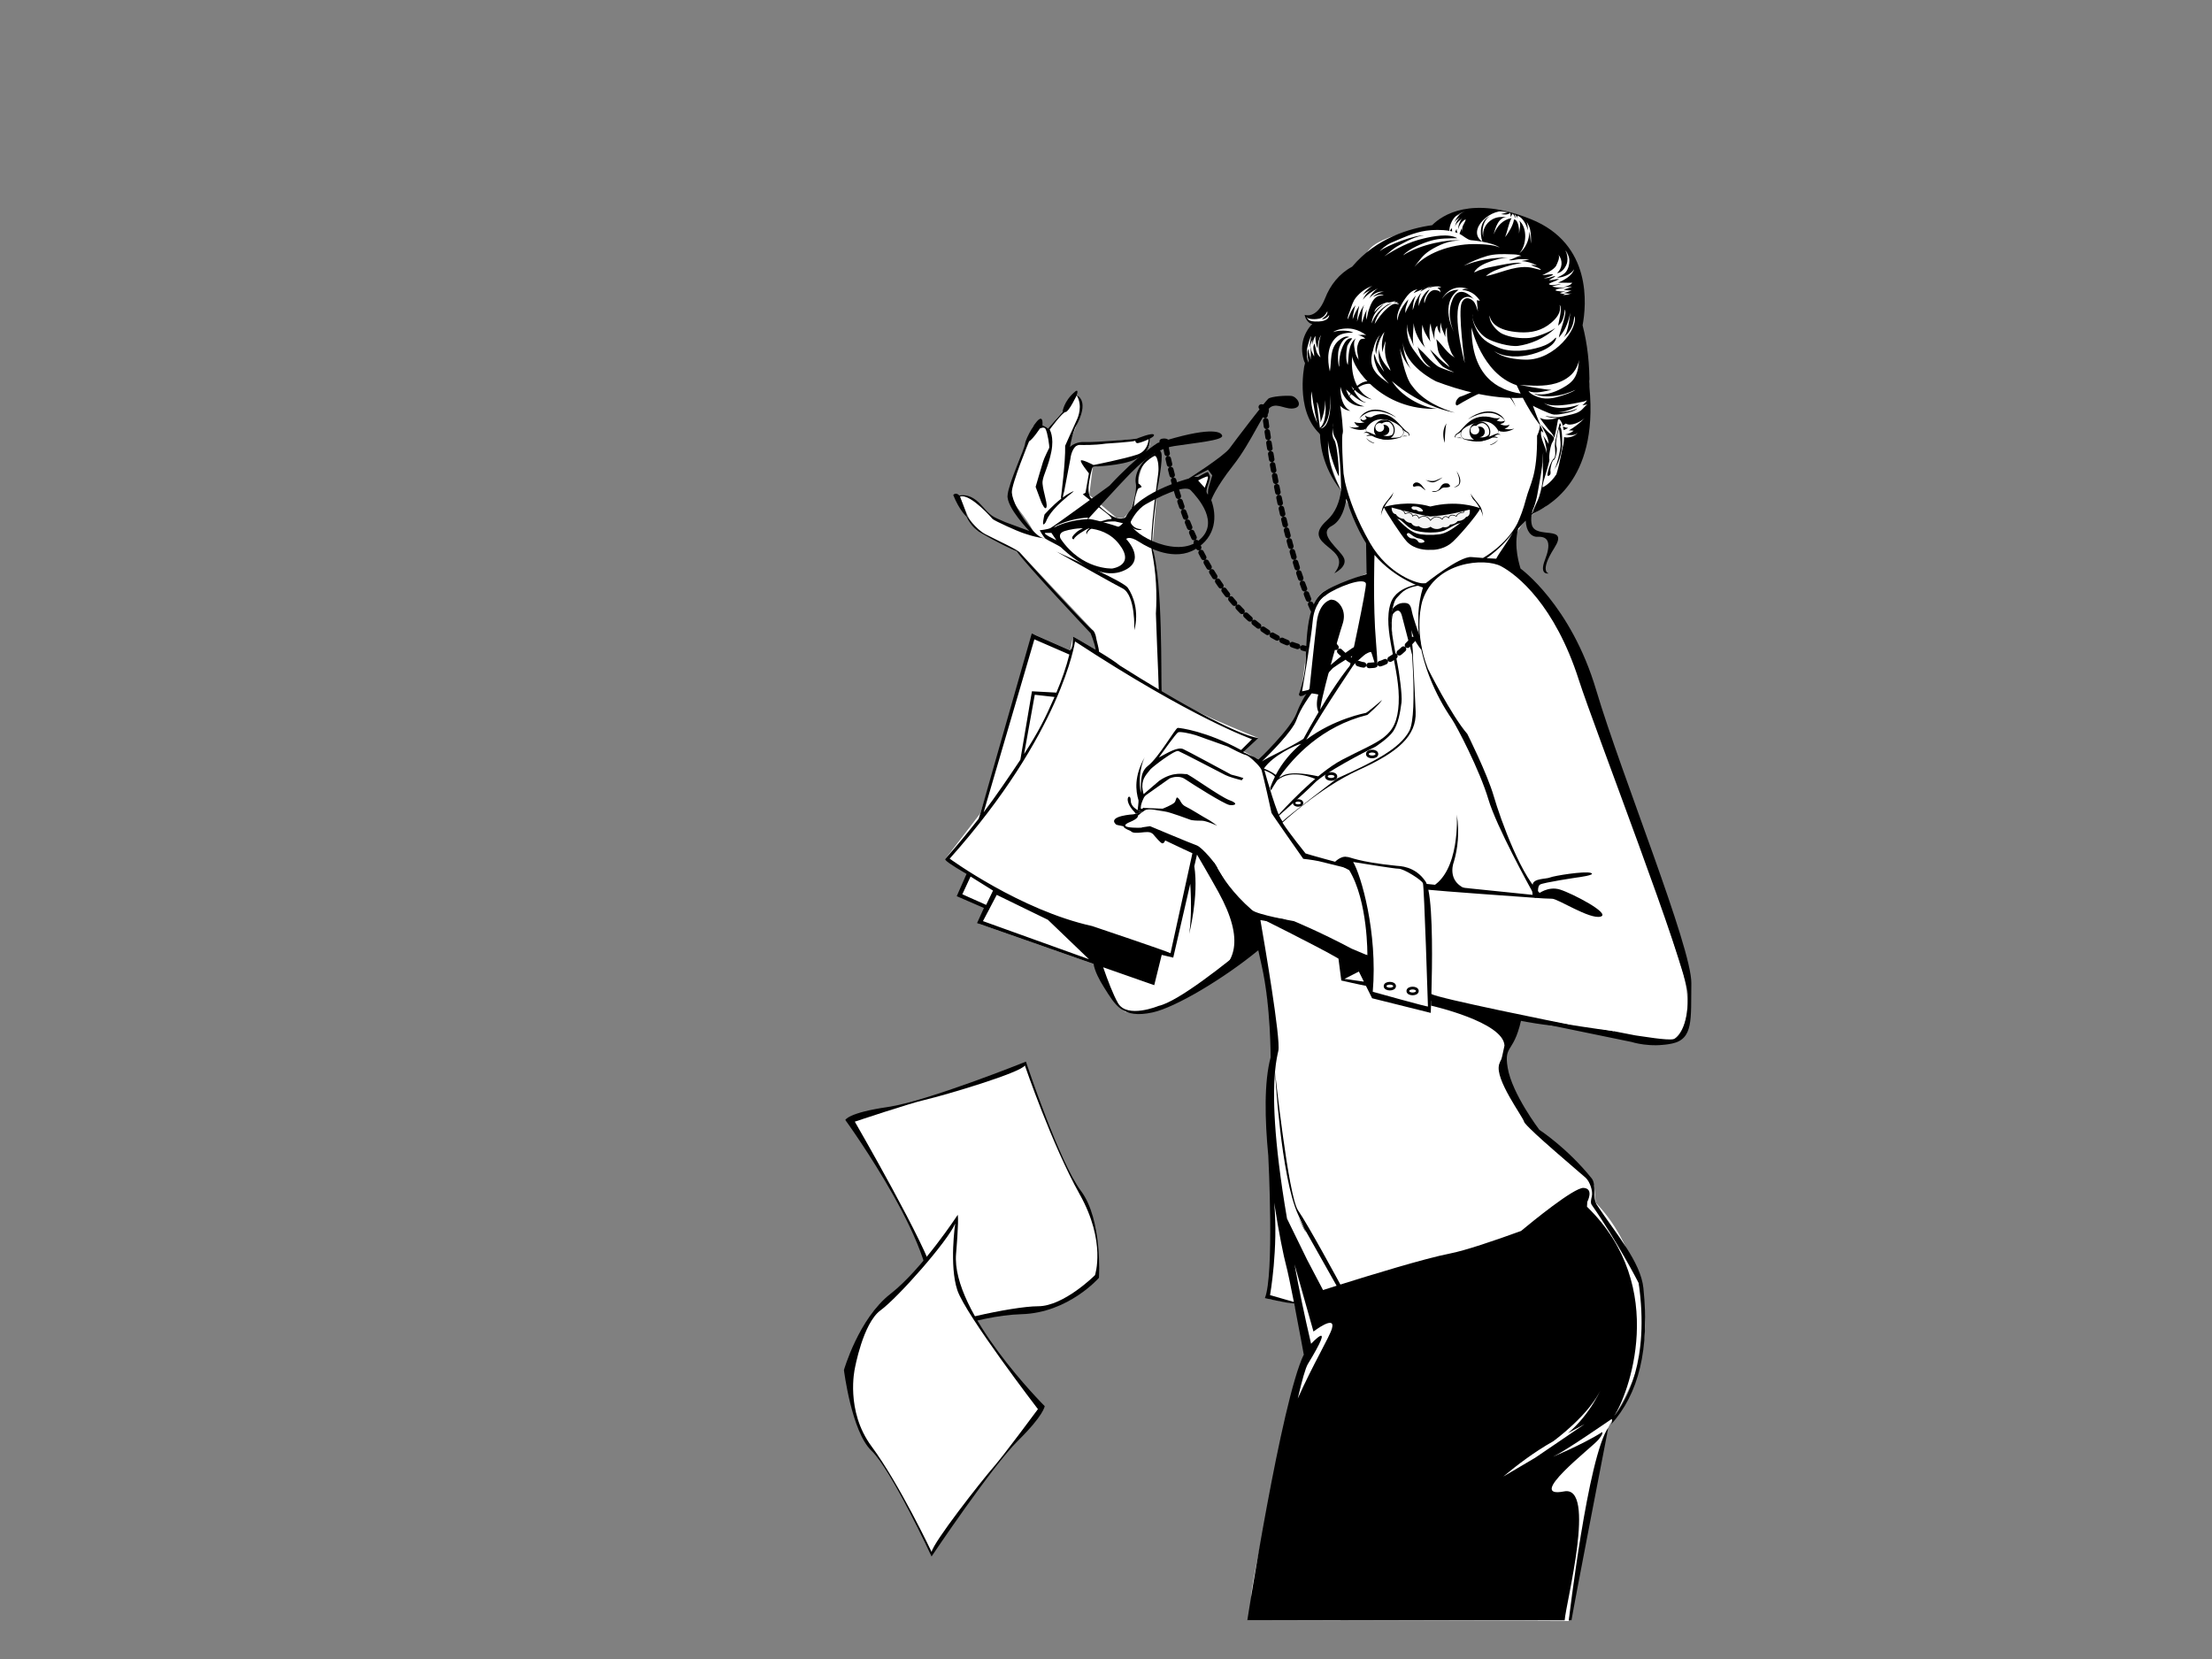 <?xml version="1.0" encoding="utf-8"?>
<!-- Generator: Adobe Illustrator 17.0.0, SVG Export Plug-In . SVG Version: 6.00 Build 0)  -->
<!DOCTYPE svg PUBLIC "-//W3C//DTD SVG 1.1//EN" "http://www.w3.org/Graphics/SVG/1.1/DTD/svg11.dtd">
<svg version="1.1" id="Layer_1" xmlns="http://www.w3.org/2000/svg" xmlns:xlink="http://www.w3.org/1999/xlink" x="0px" y="0px"
	 width="800px" height="600px" viewBox="0 0 800 600" enable-background="new 0 0 800 600" xml:space="preserve">
<rect x="0" y="0" width="800" height="600" fill="#808080" stroke="none"/>
<g>
	<path display="none" fill="#FFFFFF" d="M262.981,33.212l6.188-5.304c0,0,1.004-4.338,6.346-7.674c0,0,1.81-1.249,0.427,1.636
		c0,0,5.588,2.813-2.552,13.286c-5.351,8.716-5.594,19.028-5.451,19.573c0.142,0.545,16.898,21.319,16.898,21.319
		c-0.485-0.601,2.58,0.068,4.559-1.019c0.918-0.504,1.752-2.632,2.056-2.649c0.956-0.055,3.975-7.832,3.761-10.883
		c-0.214-3.051,2.505-9.002,9.634-11.445c0,0,2.118-2.3,2.6,0.292c0.483,2.593-3.5,14.116-3.5,14.116s-5.524,21.244-5.484,25.117
		c0.04,3.873,1.021,13.135-4.543,27.979c-3.639,9.709-6.734,17.994-6.734,17.994s-9.104,63.029-8.165,81.815l8.971,3.126
		c0,0,20.352-12.499,21.096-14.359c0.744-1.861,19.351-25.305,34.98-30.887c0,0-1.925-35.477-2.262-40.45
		c0,0-15.521-21.718-12.544-47.022c0,0-7.385-24.236,1.409-37.563c0,0,45.028-42.795,71.077-32.747s17.118,61.029,17.118,61.029
		s7.506-0.206,2.977,19.723c-3.721,16.374-8.559,11.908-8.559,11.908s-12.652,23.816-11.164,29.398c0,0,25.677,17.49,37.585,52.47
		c11.908,34.98,43.911,105.313,44.283,120.198s1.861,23.072-7.07,25.305c-8.931,2.233-16.746,0-16.746,0l-42.795-7.07
		c0,0-16.374,29.026-14.141,39.818c2.233,10.792,9.675,22.7,9.675,22.7s50.237,34.608,53.959,60.657
		c3.721,26.049-0.372,45.028-12.28,58.424c0,0-18.979,64.75-19.723,71.077v2.895H309.833c0,0,10.792-93.694,19.351-113.417
		c0,0-6.698-30.142-8.931-37.213c-2.233-7.07-15.257-61.029-9.675-85.59c0,0-0.744-21.211-5.21-37.957
		c-4.466-16.746-4.838-19.723-4.838-19.723s-17.49-12.362-18.606-19.392c0,0-24.188,7.856-28.654,9.344
		c-4.466,1.488-11.908,4.093-14.513-7.07c-1.5-6.431-6.311-22.278-0.909-53.959c3.976-23.318,15.605-57.971,27.33-89.683
		c0,0,0.778-2.703,1.443-4.728c0.697-2.121,1.401-6.094,1.401-6.094s-23.078-32.437-25.662-37.916
		c-5.639-3.25-14.663-10.336-14.663-10.336s-2.728-2.498-4.036-6.783c0,0-2.578-3.009-4.22-9.66c0,0,1.183-1.253,2.51,0.572
		c0,0,4.423-0.776,8.27,4.922c3.847,5.699,4.504,7.132,9.9,10.444c0,0,7.605,2.736,8.585,3.235c0,0-8.155-10.994-6.922-16.035
		c1.233-5.042,9.652-18.001,10.141-20.111c0.488-2.11,6.443-10.196,8.034-9.365c0.767,0.4,0.161,2.79,0.161,2.79
		s1.672,0.98,2.122,1.618L262.981,33.212z"/>
	<path fill="#FFFFFF" d="M567.347,586.266c0,0,13.136-66.898,14.333-69.988c1.196-3.09,13.558-19.775,13.308-38.446
		c0,0-1.072-25.461-17.86-42.865l-0.604-6.254l-21.182-18.654l-13.15-25.055l8.484-18.683l49.955,11.639
		c0,0,7.222-0.579,9.129-9.821c1.906-9.241-2.112-19.609-2.112-19.609l-20.377-64.293c0,0-23.839-63.533-30.132-68.481
		c-6.294-4.948-10.013-13.115-10.013-13.115s-2.83-12.389,11.694-19.322c0,0,12.985-12.739,13.518-20.707
		c0.534-7.969,2.503-24.757,2.503-24.757l-3.836-19.477c0,0,4.282-23.434-11.325-34.116c0,0-16.626-15.482-38.515-3.749
		l-2.811,2.266c0,0-19.226,1.253-23.819,8.293c-4.593,7.04-4.593,7.04-4.593,7.04s-7.19,6.898-8.526,10.666
		c-1.336,3.768-7.049,7.974-8.861,5.72l2.188,3.346c0,0-3.817,6.468-2.842,13.5c0,0-2.658,17.873,4.264,22.629
		c3.213,4.198,4.232,16.167,11.806,29.217c5.461,9.409,7.549,15.682,7.549,15.682v8.456l-16.369,6.396c0,0-3.455,6.251-5.254,17.763
		c-1.8,11.511-3.612,20.284-3.612,20.284l2.036-0.706l-4.271,10.992l-12.934,12.607l-6.254-3.399l6.248-4.351
		c0,0-31.334-12.401-35.982-17.539l-0.838-44.117l-1.493-7.575l1.647-19.681c0,0,1.691-12.371-0.728-14.199
		c-2.419-1.829-6.797,8.415-6.069,12.89l-2.8,7.974l-2.486,2.755l-2.542-0.093l-9.858-8.328l1.25-10.049l15.871-3.005
		c0,0,5.911-3.359,4.788-7.331l-8.539,0.394l-16.728,1.883c0,0-5.23,0.643-5.43,3.847l4.053-10.765c0,0,3.639-8.541,0.181-11.003
		l-10.372,12.008c0,0-4.322-2.637-5.59-0.397c-1.269,2.24-9.041,24.472-9.041,24.472s8.144,10.147,8.954,12.562
		c0.81,2.414,2.513,2.322,2.513,2.322l-16.853-6.251c0,0-7.116-9.505-11.825-8.076c0,0,4.114,11.618,6.661,12.608l14.924,7.575
		l26.718,28.396l1.994,7.5l-9.454-5.524l-0.935,5.093l-12.911-5.697l-19.585,64.531l-12.72,16.541l9.113,6.365l-2.987,6.424
		l9.864,5.192l-3.599,5.543l41.21,14.445c0,0,8.96,18.056,12.363,17.529c3.403-0.528,9.61,1.498,25.061-8.78
		c15.451-10.278,23.253-15.264,23.253-15.264l4.45,37.344c0,0-0.092,39.865,0.213,55.525l-2.064,34.801l9.297,1.67l4.208,15.732
		c0,0-19.517,81.144-19.718,89.988c-0.201,8.845-1.432,8.845-1.432,8.845L567.347,586.266z"/>
	<path d="M471.808,444.425l-2.325-4.125C469.483,440.299,473.615,448.589,471.808,444.425z"/>
	<path d="M567.375,586.025c0.581-0.14,0.977-0.031,0.977-0.031c0.864-5.478,13.328-69.717,13.328-69.717
		C574.315,526.63,567.375,586.025,567.375,586.025z"/>
	<path d="M555.342,324.577c0,0-0.108-0.193-0.293-0.528c-2.422-0.091-5.123-0.202-7.923-0.323
		C551.307,324.116,554.549,324.435,555.342,324.577z"/>
	
		<path fill="none" stroke="#000000" stroke-width="2" stroke-linecap="round" stroke-linejoin="round" stroke-miterlimit="10" stroke-dasharray="2" d="
		M420.317,159.684c0,0,3-0.826,1.416,2.369c0,0,14.27,85.691,72.77,72.306"/>
	<path d="M502.597,184.769c0-0.001,2.189,2.961,3.157,2.992c0.968,0.031,3.339,2.886,4.228,3.198
		c1.559,1.587,8.875,2.267,12.36,0.926c1.31-0.503,3.729-2.204,5.197-2.552c2.071-0.491,3.203-1.732,4.66-3.163
		c0.509-0.501,1.926-1.721,1.371-2.156c-0.555-0.435-2.271,0.023-2.271,0.023s-0.379,1.898-1.111,2.319
		c-0.732,0.422-7.987,3.045-7.987,3.045s-7.402,0.282-8.755-0.439c-1.356-0.721-8.712-3.967-8.712-3.967l-1.026-1.804l-1.441,0.229
		L502.597,184.769z"/>
	<g>
		<path fill="#F5F5F5" d="M517.578,185.384l13.955-1.338c0,0,0.509,2.794-1.302,2.903c0,0-0.861,1.461-3.071,1.497
			c0,0-0.716,1.226-2.725,1.269c0,0-0.605,1.352-2.623,0.899c0,0-2.081,1.695-4.432-0.106c-2.455,1.449-4.258-0.23-4.258-0.23
			c-1.89,0.478-2.714-1.102-2.714-1.102c-2.003-0.197-2.623-1.477-2.623-1.477c-2.2-0.204-2.944-1.727-2.944-1.727
			c-1.797-0.249-1.52-2.654-1.52-2.654L517.578,185.384z"/>
		<path fill="none" stroke="#000000" stroke-width="0.225" stroke-miterlimit="10" d="M520.248,185.767l-13.582-1.554
			c0,0,1.39,0.713,1.511,1.588c0,0,2.293-1.094,2.732,0.874c0,0,1.396-1.298,2.265,0.705c0,0,2.285-1.984,4.172,0.835h0.004
			c2.148-2.616,4.233-0.411,4.233-0.411c1.056-1.907,2.319-0.476,2.319-0.476c0.627-1.913,2.805-0.594,2.805-0.594
			c0.203-0.859,1.645-1.305,1.645-1.305s0.685-0.146,0.971-0.136c0,0,0.222-0.802,0.718-1.307L520.248,185.767z"/>
	</g>
	<path d="M527.127,146.578c1.687-1.049,7.512-4.544,12.2-5.871c2.21-0.624,6.211,0.833,8.88,6.496c0,0-2.545-7.554-7.659-7.556
		c-5.115,0-8.949,2.751-12.697,3.92c0,0-1.516,1.045-1.374,2.608C526.497,146.399,526.819,146.768,527.127,146.578z"/>
	<path d="M508.185,145.833c-1.599-1.178-7.13-5.12-11.7-6.81c-2.154-0.796-6.258,0.342-9.363,5.779c0,0,3.13-7.332,8.229-6.931
		c5.097,0.4,8.705,3.444,12.349,4.904c0,0,1.43,1.16,1.166,2.708C508.829,145.705,508.478,146.048,508.185,145.833z"/>
	<path d="M533.117,153.396c0.571-0.426,2.453-1.171,3.667-0.421c-3.096-0.005-3.444,1.88-3.737,3.226
		c-0.049,0.225,0.162,0.424,0.276,0.615c-0.067-0.191-0.112-0.391-0.116-0.605c-0.015-1.048,0.824-1.909,1.872-1.923
		c1.047-0.015,1.91,0.823,1.925,1.872c0.015,1.049-0.826,1.911-1.874,1.926c-0.024,0-0.047-0.007-0.072-0.007
		c0.59,0.158,1.246,0.162,1.904-0.021c0.613-0.174,1.139-0.491,1.547-0.892c-0.205,0.696-0.523,1.517-1.251,1.801
		c-1.719,0.67-3.713,0.826-4.856-0.712C531.258,156.716,531.577,154.541,533.117,153.396z"/>
	<path fill="none" stroke="#000000" stroke-width="0.393" stroke-miterlimit="10" d="M531.654,156.232
		c0.028,1.971,1.725,3.132,3.696,3.105c1.972-0.026,3.469-1.231,3.441-3.202c-0.026-1.97-1.645-3.547-3.615-3.52
		C533.204,152.641,531.628,154.26,531.654,156.232z"/>
	<circle fill="#FFFFFF" cx="533.404" cy="155.553" r="1.579"/>
	<g>
		<path d="M530.898,151.663c0,0,6.15-3.95,10.743-1.605c3.007,1.537,2.808,2.719,2.808,2.719s-0.156-1.725-2.374-3.016
			C537.607,147.158,532.26,150.487,530.898,151.663z"/>
		<path d="M541.905,159.01c0,0-1.342,1.298-2.679,1.721C537.89,161.154,540.308,161.167,541.905,159.01z"/>
		<g>
			<path d="M544.16,154.898c1.105,0.08,1.803-1.257,1.803-1.257c-2.194,0.69-3.378-0.318-3.378-0.318
				c1.76-0.245,1.633-1.257,1.633-1.257c-0.154,0.129-0.766,0.542-1.953,0.321c-0.478-0.089-0.599-0.137-0.96-0.319
				c0.568-0.265,1.278-1.005,1.278-1.005c-0.889,0.38-1.462,0.178-2.218,0.138c-8.402-2.528-10.968,4.064-13.326,5.512
				c-0.299,0.184-0.735,0.389-0.882,1.085c-0.056,0.261,0.107,0.418,0.357,0.512c-0.025-0.017-0.053-0.035-0.065-0.062
				c-0.349-0.831,0.859-1.351,0.859-1.351s0.482-0.146,1.086-0.792c-0.074,0.205-0.132,0.478-0.148,0.861
				c-0.033,0.842,0.603,1.421,1.088,1.739c-0.27-0.047-0.422-0.081-0.422-0.081s0.315,0.163,0.951,0.367
				c0,0.001,0.006,0.003,0.006,0.003v-0.001c0.612,0.196,1.52,0.43,2.742,0.595c3.434,0.464,6.419-0.911,6.727-1.135
				c0.68-0.495,2.454-0.054,2.454-0.054c-0.813-0.751-1.512-0.45-1.512-0.45s0.51-0.437,0.895-0.612
				c0.915-0.415,1.622,0.011,1.622,0.011c-1.504-1.31-2.264,0.142-5.997,1.169c-2.69,0.74-5.59,0.469-7.005,0.261
				c-2.513-1.039-0.939-3.217-0.927-3.232c0.853-1.006,2.869-2.062,5.271-2.762c4.806-1.375,6.744,1.511,7.441,2.502
				c0.216,0.363,0.497,1.068-0.183,1.56c0,0,0.704-0.16,0.498-1.212c0-0.001,0-0.001-0.001-0.003
				c0.493,0.422,0.995,0.443,0.995,0.443c2.42,0.41,4.767-1.038,4.767-1.038C544.703,155.645,544.16,154.898,544.16,154.898z"/>
			<path d="M526.734,158.372c-0.079-0.016-0.153-0.036-0.222-0.061C526.566,158.347,526.639,158.367,526.734,158.372z"/>
			<path d="M526.734,158.372c0.399,0.085,0.903,0.066,1.165,0.047c0.502-0.038,1.01,0.207,1.01,0.207s-0.603-0.37-0.919-0.397
				C527.761,158.208,527.117,158.39,526.734,158.372z"/>
		</g>
	</g>
	<path d="M499.114,152.412c0.642-0.313,2.627-0.7,3.684,0.26c-3.042-0.573-3.731,1.213-4.266,2.485
		c-0.09,0.212,0.081,0.446,0.158,0.655c-0.031-0.2-0.04-0.406-0.003-0.616c0.178-1.033,1.161-1.725,2.194-1.546
		c1.033,0.178,1.726,1.16,1.549,2.194c-0.18,1.034-1.163,1.725-2.197,1.547c-0.023-0.005-0.044-0.015-0.068-0.02
		c0.549,0.263,1.196,0.389,1.874,0.328c0.635-0.057,1.211-0.273,1.685-0.591c-0.329,0.645-0.793,1.394-1.56,1.539
		c-1.812,0.342-3.8,0.129-4.644-1.591C496.678,155.332,497.392,153.255,499.114,152.412z"/>
	<path fill="none" stroke="#000000" stroke-width="0.393" stroke-miterlimit="10" d="M497.158,154.93
		c-0.337,1.942,1.12,3.396,3.062,3.732c1.942,0.336,3.635-0.572,3.973-2.514c0.334-1.944-0.965-3.789-2.909-4.126
		C499.34,151.685,497.493,152.988,497.158,154.93z"/>
	<circle fill="#FFFFFF" cx="499.002" cy="154.584" r="1.579"/>
	<g>
		<path d="M505.004,151.024c0,0-6.142-3.959-10.737-1.621c-3.009,1.532-2.814,2.714-2.814,2.714s0.159-1.725,2.379-3.013
			C498.304,146.51,503.645,149.847,505.004,151.024z"/>
		<path d="M493.989,158.355c0,0,1.34,1.299,2.676,1.725C498.001,160.504,495.582,160.514,493.989,158.355z"/>
		<g>
			<path d="M491.642,154.152c-1.103,0.078-1.865-1.505-1.865-1.505c2.194,0.694,3.672,0.037,3.672,0.037
				c-1.76-0.247-1.321-1.311-1.321-1.311c0.156,0.128,0.303,0.767,1.377,0.5c0.473-0.117,0.485-0.335,0.845-0.518
				c-0.568-0.266-0.644-1.143-0.644-1.143c0.517,0.623,1.486,0.715,2.242,0.677c0.278-0.156,0.605-0.335,1.014-0.548
				c6.218-2.626,9.539,4.289,11.895,5.74c0.299,0.184,0.735,0.391,0.881,1.085c0.057,0.262-0.106,0.42-0.358,0.513
				c0.026-0.019,0.053-0.035,0.065-0.062c0.35-0.831-0.855-1.354-0.855-1.354s-0.483-0.147-1.084-0.793
				c0.072,0.206,0.13,0.478,0.145,0.862c0.032,0.843-0.604,1.42-1.092,1.736c0.271-0.047,0.423-0.08,0.423-0.08
				s-0.315,0.162-0.95,0.366c-0.001-0.001-0.006,0.001-0.006,0.001l0,0c-0.612,0.196-1.521,0.428-2.744,0.591
				c-3.435,0.458-6.417-0.921-6.725-1.145c-0.679-0.496-2.454-0.059-2.454-0.059c0.813-0.75,1.512-0.448,1.512-0.448
				s-0.509-0.436-0.893-0.613c-0.916-0.417-1.622,0.01-1.622,0.01c1.505-1.308,2.262,0.146,5.993,1.177
				c2.688,0.744,5.591,0.479,7.007,0.272c2.514-1.033,0.943-3.214,0.931-3.23c-0.853-1.008-2.537-2.24-4.938-2.944
				c-4.804-1.383-7.075,1.674-7.775,2.664c-0.215,0.363-0.499,1.068,0.181,1.559c0,0-0.703-0.159-0.496-1.212
				c0-0.001,0.001-0.001,0.001-0.003c-0.494,0.42-0.995,0.442-0.995,0.442c-2.421,0.407-5.039-1.011-5.039-1.011
				C490.922,155.017,491.642,154.152,491.642,154.152z"/>
			<path d="M509.16,157.74c0.078-0.016,0.153-0.035,0.221-0.06C509.328,157.716,509.255,157.736,509.16,157.74z"/>
			<path d="M509.16,157.74c-0.402,0.084-0.903,0.065-1.167,0.045c-0.502-0.039-1.01,0.205-1.01,0.205s0.605-0.368,0.919-0.395
				C508.133,157.576,508.776,157.76,509.16,157.74z"/>
		</g>
	</g>
	<path d="M536.347,186.866c0,0-0.121-2.308-1.017-3.714c-0.895-1.406-3.146-3.751-3.495-4.741c0,0,0.413,1.863,1.64,2.863
		c0,0,0.862,1.026,1.657,2.452c-1.631-0.516-8.347-2.856-17.756-0.555h-0.172c-7.589-2.231-15.177-0.278-16.543,0.169
		c0.796-1.436,1.664-2.471,1.664-2.471c1.225-1.002,1.634-2.865,1.634-2.865c-0.347,0.99-2.594,3.339-3.489,4.746
		c-0.893,1.407-1.01,3.715-1.01,3.715c0.184-1.017,0.618-2.036,1.091-2.921c0.73,1.682,6.344,10.29,8.254,12.333
		c2.808,3.002,7.212,3.059,8.329,2.976c1.117,0.088,4.309,0.016,7.305-2.088c2.255-1.583,9.972-10.691,10.849-12.748
		C535.751,184.884,536.166,185.874,536.347,186.866z M521.905,192.921c-1.074,0.329-1.797,0.389-3.542,0.512l-2.366,0.005
		c-1.845-0.138-2.575-0.195-3.678-0.536c-3.834-1.191-8.12-6.547-9.64-8.584c-0.368-0.491,0.156-0.765,0.156-0.765l0.571,0.019
		c7.009,1.913,12.809,3.166,13.812,3.203l0.15,0c1.004-0.039,6.312-0.361,13.317-2.284l2.409-0.45c0,0,0.461,0.199,0.093,0.567
		C531.399,186.394,525.839,191.712,521.905,192.921z"/>
	<path fill="#F5F5F5" d="M510.975,183.16c0,0,2.127-0.208,3.298,0.991c1.172,1.198-0.86,0.826-1.287,0.719
		c-0.428-0.107-0.43-0.618-1.284-0.463C511.059,184.524,509.767,183.588,510.975,183.16z"/>
	<path fill="#F5F5F5" d="M510.575,193.475c0,0,1.238,1.025,2.442,1.222c1.705,0.278,2.472,0.998,2.039,1.366
		c-0.268,0.229-1.525,0.466-1.973,0.037c-0.307-0.294-0.398-0.714-1.033-1.047c-0.89-0.469-1.105-0.222-1.715-0.359
		c-0.842-0.188-2.308-1.615-1.03-1.921C509.653,192.688,510.575,193.475,510.575,193.475z"/>
	<path d="M515.366,177.023c0,0-0.739-0.995-1.266-1.602c-0.593-0.684-1.811-1.397-2.692-0.609c-0.802,0.717-0.282,1.416,0.292,1.175
		c0.576-0.24,1.952-0.369,2.55,0.367C514.25,176.354,516.116,177.896,515.366,177.023z"/>
	<g>
		<path d="M524.444,175.748c-0.018-0.033-0.036-0.069-0.055-0.108c-0.002-0.002-0.002-0.003-0.002-0.004
			c-0.001-0.001-0.001-0.003-0.002-0.004c-0.077-0.153-0.183-0.347-0.439-0.591c-0.351-0.334-1.438-0.216-1.438-0.216
			c-1.576,0.348-1.483,2.118-2.807,2.669c-0.515,0.215-1.393,0.111-1.393,0.111c-1.153,0.153,0.378,0.289,0.378,0.289
			c0.365,0,1.193-0.001,2.568-1.133c0.246-0.203,0.483-0.525,1.757-0.438C523.013,176.323,524.59,176.242,524.444,175.748z"/>
		<path d="M526.743,170.335c0,0,1.556,2.85,0.85,4.765c-0.159,0.432-1.743,1.156-1.797,1.246c0.714-0.18,1.677-0.506,2.048-1.189
			C528.919,173.175,526.743,170.335,526.743,170.335z"/>
	</g>
	<path d="M523.128,153.143c0,0-1.058,1.419-1.135,3.484c-0.078,2.064,0.496,3.507,0.496,3.507S522.605,154.789,523.128,153.143z"/>
	<path d="M515.542,173.59c0,0,2.393,0.718,3.734,0.166c1.342-0.551,2.484-1.127,2.484-1.127s-0.975,0.83-2.589,1.59
		C517.556,174.978,515.949,173.657,515.542,173.59z"/>
	<path d="M432.825,311.202"/>
	<path d="M405.949,212.778c4.841,2.428,4.28,15.168,4.28,15.168c1.816-6.806-0.372-12.554-2.345-15.365
		c-1.59-2.263-18.496-9.653-25.825-13.075C391.442,204.773,403.116,211.359,405.949,212.778z"/>
	<path d="M467.022,143.191c-1.948-0.201-7.257,0.142-8.332,1.016c-1.074,0.875-11.891,15.037-13.977,17.912
		c-2.085,2.875-14.855,10.982-14.855,10.982s-20.533,5.293-23.558,15.943c0,0-1.48,1.675-2.021,1.417
		c-0.542-0.257-10.228-3.237-10.818-2.703c0,0,13.171-14.417,15.392-16.578c2.225-2.162,8.264-8.686,15.77-9.847
		c7.508-1.163,17.733-2.059,17.393-3.749c-0.34-1.692-5.012-3.241-23.353,2.619c0,0-7.249,4.479-17.404,15.455
		c0,0-20.258,14.804-21.34,15.321c-1.085,0.52-3.9,0.804-3.9,0.804s1.402,2.516,2.154,3.073c0.753,0.557,4.881,2.489,5.553,3.102
		c0.672,0.615,12.45,12.258,22.012,8.693c9.56-3.566,1.562-11.709,1.562-11.709s0.952-1.391,4.708,1.042
		c3.756,2.432,12.933,7.095,20.389,2.593c7.458-4.503,7.777-11.963,5.668-17.723c0,0,1.382-4.223,7.954-12.569
		c6.573-8.345,11.046-19.683,13.642-21.141c2.598-1.457,5.593,1.267,8.643,0.456C471.354,146.789,468.974,143.393,467.022,143.191z
		 M381.774,190.216c0,0,5.114-2.687,11.576-2.997c0,0,0.381,0.254-0.112,0.542c0,0-6.441,0.09-12.135,3.069L381.774,190.216z
		 M402.234,205.61c0,0-10.947,0.556-18.607-10.715c0,0-1.28-1.998,1.495-2.858c2.773-0.859,13.323-3.188,19.532,4.64
		C410.866,204.505,402.234,205.61,402.234,205.61z M433.1,195.793c-8.782,6.397-26.208-4.05-24.003-7.403
		c0,0,1.925-4.136,5.387-6.08c3.461-1.945,13.876-7.436,16.197-4.961C433.001,179.822,441.883,189.396,433.1,195.793z
		 M436.963,177.044c-0.193,1.1,0.172,2.654-0.492,1.191c-0.666-1.463,1.845-5.282,0.976-6.352c-0.258-0.315-0.267-1.182-0.794-1.132
		c-0.701,0.177-3.356,1.75-3.356,1.75l-1.475-0.04l5.058-2.592l1.555,2.045C438.434,171.914,437.159,175.944,436.963,177.044z"/>
	<path d="M550.676,366.321c0.227,0.063,0.456,0.126,0.679,0.188C551.118,366.429,550.888,366.359,550.676,366.321L550.676,366.321z"
		/>
	<g>
		<path d="M526.766,82.779c-0.179,0.376-0.322,0.806-0.537,1.171c0.32,0.094,0.626,0.2,0.928,0.312
			C526.909,83.834,526.828,83.386,526.766,82.779z"/>
		<path d="M525.138,82.498c-0.33,0.289-0.572,0.641-0.794,1.018c0.291,0.052,0.576,0.114,0.859,0.178
			C525.126,83.308,525.106,82.916,525.138,82.498z"/>
	</g>
	<path d="M567.124,154.743c-0.652-0.027-1.369-0.211-1.858-0.565c0.114,0.443,0.202,0.901,0.265,1.367
		C566.094,155.315,566.677,155.088,567.124,154.743z"/>
	<g>
		<path d="M561.785,170.115C561.635,170.203,561.652,170.227,561.785,170.115L561.785,170.115z"/>
		<path d="M562.187,169.688c-0.174,0.216-0.313,0.352-0.402,0.427c0.018-0.011,0.038-0.022,0.063-0.034
			C561.951,170.025,562.066,169.888,562.187,169.688z"/>
	</g>
	<path d="M562.187,169.688c0.712-0.882,2.005-3.119,2.789-8.158c0,0,0.234-6.689-0.828-7.175c0.132-0.184,0.258-0.266,0.376-0.206
		c0,0-0.07-1.491-0.454-0.96c0,0-1.824,6.282-1.74,7.955c0.085,1.672,0.51,4.095-0.486,4.833c-0.998,0.74-2.922,6.535-1.847,6.153
		c1.076-0.382,0.763-1.453,0.718-2.058c-0.048-0.605,0.586-3.597,1.217-3.726c0.632-0.129,1.47-3.769,0.959-4.899
		c-0.378-0.839,0.244-4.69,0.932-6.444c0.205,1.32,0.68,4.679,0.552,6.502C564.235,163.527,563.06,168.255,562.187,169.688z"/>
	<path d="M408.386,297.413c-0.018,0.007-0.032,0.014-0.051,0.022C408.364,297.424,408.379,297.417,408.386,297.413z"/>
	<path d="M505.184,216.204c1.526-1.526,2.462-3.398,7.338-4.33c4.875-0.932,2.316,0.142,2.316,0.142s2.055-0.407,0.695-1.008
		c0,0-10.205,0.259-12.54,7.046c-3.279,9.533,3.537,23.787,2.859,36.386c-0.678,12.599-6.724,13.124-20.437,20.326
		c-9.718,5.104-21.706,18.555-23.381,20.278l1.366,2.829c0,0,13.807-12.972,28.052-19.423c14.246-6.45,20.877-12.301,20.538-21.035
		s-1.511-29.469-1.511-29.469l-0.653-2.291c0,0,3.264,32.391-0.156,38.725c-3.42,6.334-12.276,10.923-26.09,17.149
		c0,0-18.117,13.815-19.753,15.563l-1.304-2.081c0,0,9.957-8.762,12.843-11.761c3.55-3.689,18.045-11.267,22.108-13.203
		c0,0,4.671-3.033,6.352-5.493c1.858-2.718,2.577-6.907,3.051-10.54c0.333-2.553-0.916-11.263-1.443-13.787
		c-0.527-2.524-2.663-13.897-2.413-15.367C503.02,224.859,503.428,217.959,505.184,216.204z"/>
	<ellipse fill="none" stroke="#000000" stroke-miterlimit="10" cx="496.25" cy="272.703" rx="1.717" ry="1.05"/>
	<ellipse fill="none" stroke="#000000" stroke-miterlimit="10" cx="481.416" cy="280.816" rx="1.717" ry="1.05"/>
	
		<ellipse fill="none" stroke="#000000" stroke-width="0.859" stroke-miterlimit="10" cx="469.483" cy="290.403" rx="1.433" ry="0.928"/>
	<g>
		<path fill="#FFFFFF" d="M476.971,254.975l1.204-9.97l-7.033,6.148l-0.394-1.963c0,0,2.173-15.797,2.244-19.117
			c0.071-3.32,1.237-14.229,6.16-16.348c4.923-2.119,15.384-6.396,15.384-6.396l-0.032,27.031c0,0-6.901,6.423-9.337,10.141
			c-2.436,3.718-8.502,13.831-8.361,10.474"/>
		<path d="M479.151,213.726c-7.443,4.244-6.472,20.986-7.07,26.948c-0.598,5.963-2.318,10.486-2.318,10.486s0.09,0.288,0.276,0.472
			c0.017,0.033,0.058,0.066,0.132,0.099c0.036,0.019,0.074,0.033,0.115,0.041c0.494,0.14,1.725-0.501,2.728-1.103
			c1.656,0.018,3.755,0.491,3.755,0.491c-1.641,6.186,1.357,8.111,0.736,6.176c-0.621-1.935,6.658-27.522,8.039-31.595
			c1.382-4.073-0.363-7.128-2.327-8.364c-1.964-1.236-4.728,0.073-5.673,0.677c-0.946,0.604-1.091-0.532,2.255-3.005
			c3.346-2.473,13.338-6.487,14.191-4.042c0.42,1.204-5.937,30.635-5.937,30.635l7.469-6.624v-27.689
			C495.521,207.329,486.594,209.482,479.151,213.726z M471.452,250.909l-0.31,0.245
			C471.209,251.053,471.321,250.976,471.452,250.909z"/>
	</g>
	<g>
		<g>
			<g>
				<path fill="none" stroke="#000000" stroke-width="2" stroke-linecap="round" stroke-linejoin="round" d="M456.162,147.203
					c0,0,0.347-0.004,0.733,0.102"/>
				
					<path fill="none" stroke="#000000" stroke-width="2" stroke-linecap="round" stroke-linejoin="round" stroke-dasharray="2.014,2.014" d="
					M457.901,148.284c0.042,0.358-0.073,0.835-0.453,1.469c0,0,14.575,123.466,52.538,82.647"/>
				<path fill="none" stroke="#000000" stroke-width="2" stroke-linecap="round" stroke-linejoin="round" d="M510.499,231.839
					c0.166-0.183,0.332-0.369,0.497-0.558"/>
			</g>
		</g>
	</g>
	<path d="M432.909,309.082c0,0,4.923,8.398,7.753,13.542c9.682,17.598,6.105,26.159-2.923,31.238l18.423-11.773l-1.192-10.492
		c0,0-8.645-7.878-9.558-9.156c-0.914-1.278-6.28-10.405-6.28-10.405L432.909,309.082z"/>
	<path fill="#FFFFFF" d="M481.416,216.87c0,0-4.271,0.587-5.2,8.156c-0.929,7.568-2.655,24.432-2.655,24.432l-2.646,0.566
		c0,0,3.289-18.962,3.841-25.396s4.137-8.871,4.137-8.871L481.416,216.87z"/>
	<path d="M514.004,234.04l-0.666-4.3c0,0-2.229-6.122-2.715-8.619c-0.485-2.497-1.04-3.19-3.329-3.051
		c-2.289,0.139-3.679,2.177-3.679,2.177c-1.321,4.882-0.133,9.116-0.133,9.116l-0.141-2.828c-0.086-1.906,0.114-3.351,0.401-4.422
		c0.757-0.984,2.464-2.661,3.329,0.801c1.132,4.531,3.924,14.881,3.924,14.881l-0.587-9.94c0.6,2.038,1.209,3.605,1.209,3.605
		C515.336,237.48,514.004,234.04,514.004,234.04z"/>
	<path d="M408.943,289.475c0-3.087-3.213-0.525,1.364,4.21l0.455,0.603l2.379-0.603
		C413.141,293.686,408.943,292.562,408.943,289.475z"/>
	<path d="M577.279,249.559c-9.164-30.84-27.366-43.937-27.366-43.937c-0.201-0.897-2.681-7.972-0.805-14.508
		c0.002-0.005,1.335-1.42,2.695-2.804c0.136,3.895,2.067,5.966,4.327,5.831c4.096-0.245,4.856,2.597,2.63,8.336
		c-2.226,5.738,1.369,4.903,1.369,4.903s-3.549-0.464,1.981-9.147c5.529-8.682-6.69-3.036-8.099-8.417
		c-0.273-1.036-0.281-2.257-0.12-3.552c0.294-0.269,0.531-0.468,0.659-0.543c4.407-2.337,23.685-10.873,20.283-45.756
		c0.131-8.308-0.752-15.761-2.469-22.318c1.352-7.117,3.617-29.438-18.726-38.391c-21.456-8.598-32.008-1.49-35.698,2.187
		c-7.935,1.106-20.126,4.547-28.916,15.009c-4.724,2.543-7.903,6.636-9.776,11.413c-3.068,7.826-7.414,6.002-7.414,6.002
		c0.396,2.015,1.811,3.218,2.669,3.314c-3.085,3.521-4.792,8.186-2.6,14.164H471.9c0,0-3.779,16.637,5.272,25.431l0.244,0.414
		c0.007,2.357,0.527,11.457,7.6,20.2l-1.467-2.937c-3.733-7.096-3.237-15.117-3.237-15.117c0.116,4.589,3.814,13.443,3.93,12.812
		c0.116-0.631-0.461-11.435-1.734-13.108c-0.769-1.01-0.693-2.996-0.512-4.415c0.047-0.983,0.281-1.621,0.281-1.621
		s-0.163,0.689-0.281,1.621c-0.051,1.076,0.124,2.567,1.091,4.105c1.85,2.942,1.929,18.66,1.929,18.66
		c-0.533,4.107-2,8.022-5.121,10.826c-10.42,9.358,10.337,9.519,2.688,19.114c0,0,4.78-2.302,3.509-5.422
		c-1.271-3.121-9.898-8.785-4.487-11.674c3.648-1.948,4.883-6.872,5.301-9.878c2.93,9.644,7.153,16.096,7.153,16.096
		c0.123,4.338,0.585,35.269,0.585,35.269c-5.372,1.684-9.624,5.624-14.815,10.007c-3.476,2.791-8.6,10.023-10.84,16.07
		c-2.241,6.047-13.874,16.869-13.874,16.869l-0.938-0.532c-0.249-0.19-0.498-0.341-0.741-0.421c-0.683-0.226-2.232-0.941-3.83-1.711
		l5.503-5.087c0,0-6.546-0.087-34.993-16.951c-0.237-4.733,0.423-39.534-3.159-51.309c-0.981-3.226,1.714-22.319,1.714-22.319
		s2.05-10.416,1.323-12.594c-0.728-2.178-2.278,0.06-2.278,0.06c-5.854,2.963-7.484,8.422-6.933,11.027
		c0.55,2.605-1.404,9.194-1.936,9.837c-0.552,0.666-0.855,2.243-2.486,2.755c-3.687,1.159-8.659-4.345-12.065-7.583
		c-0.285-0.574-0.709-1.625-0.61-3.525c0.149-2.805,1.172-6.918,1.524-7.362c0.353-0.444,9.995-0.206,15.871-3.005
		c4.841-2.304,4.913-6.073,4.788-7.331c0.18-0.093,0.357-0.189,0.525-0.286c0.638-0.363,1.03-0.716,0.973-1.009
		c-0.232-1.171-6.288,1.343-6.288,1.343s-14.264,1.402-18.659,1.199c-2.925-0.136-4.634,1.021-5.453,1.811
		c0.363-2.173,0.932-4.536,1.834-6.939c5.761-10.009,0.605-11.764,0.605-11.764c2.238,3.825,0.522,7.893-0.044,9.063
		c-0.566,1.171-4.132,9.201-4.132,9.201c0.159,6.015-1.467,18.15-1.501,18.632c-0.009,0.125,0.032,0.298,0.085,0.48
		c-3.236,2.533-6.051,5.74-6.051,5.74s-1.435,5.554,0.409,2.812c0.184-0.273,0.25-0.601,0.387-0.89
		c1.185-2.493,3.511-4.921,5.591-6.798c0.001,0.002,0.002,0.005,0.003,0.007c0.001-0.004,0.001-0.008,0.002-0.012
		c3.108-2.803,5.666-4.372,3.051-3.077c-0.927,0.46-1.885,1.088-2.822,1.785c0.078-0.672,0.22-1.458,0.488-2.173l2.235-11.705h0.001
		c0.238-2.286,1.423-5.328,3.494-5.145c0.671,0.059,5.115,0.168,9.315-0.451c0.035-0.008,9.699-0.589,10.704-1.04
		c0,0-0.009,0.873,0.842,0.871c0.895-0.154,2.512-0.726,3.963-1.434c-0.085,1.115-0.632,4.386-4.08,5.552
		c-4.654,1.576-15.859,3.789-15.859,3.789s-3.932-2.051-4.532-1.666c-0.601,0.385,2.875,4.681,2.875,4.681l-1.246,7.012
		c0,0-0.377,0.219-0.967,0.561c2.131,1.715,5.128,4.135,5.591,4.536c0.731,0.632,6.327,4.461,4.416,4.452
		c-0.604-0.003-1.203,0.13-1.74,0.312c-0.003,0.001-8.018,2.083-10.701,4.533c-2.684,2.45-0.795,2.426-0.795,2.426
		c0.298-1.286,4.572-3.584,4.572-3.584l2.385-1.193c-3.469,1.814-2.281,3.004-2.281,3.004c-0.1-1.976,5.887-4.369,5.887-4.369
		c1.038-0.165,2.684-0.361,4.405-0.29c1.497,0.372,4.213,0.813,5.078,1.48c3.425,2.639,4.509,1.284,4.509,1.284
		s-2.584,0.255-3.919-2.114c-1.334-2.37,1.227-4.369,1.019-4.867c-0.206-0.499,0.807-7.207,1.605-7.683
		c0.797-0.475,1.619-0.321,0.948-1.095c-0.672-0.774-0.872-0.691-0.872-0.691c-0.823-6.207,4.431-9.325,5.687-9.963
		c1.255-0.638,1.755,3.949,1.614,5.293c-0.144,1.346-3.481,23.957-2.457,29c1.606,7.902,1.928,15.741,1.483,22.648
		c-0.056,0.093,0.904,23.347,1.076,27.49c-4.239-2.526-8.95-5.414-14.184-8.72c-1.307-1.131-4.325-3.064-7.456-4.965
		c-0.184-1.859-0.89-3.961-1.05-5.021c-0.257-1.703-0.943-2.478-0.943-2.478c-2.03-1.086-25.669-27.189-26.718-28.396
		c-1.049-1.209-8.255-4.429-12.376-6.586c-3.619-1.891-6.703-6.639-6.703-6.639c0.037-0.5-2.505-6.957-2.505-6.957l0.326-0.136
		c3.854-0.614,11.498,8.212,11.498,8.212c0.544,0.671,9.611,4.683,10.513,4.913c0.297,0.076,5.149,2.03,9.967,2.263
		c-0.729-0.672-2.34,1.197-6.139-3.247c-4.708-5.508-7.195-10.526-7.406-13.465c-0.212-2.938,6.226-18.523,6.226-18.523
		c1.446-0.865,3.918-4.653,3.918-4.653s1.537-0.772,2.015,0.095c0.796,1.446,1.529,6.498,1.353,6.922
		c-0.174,0.423-1.681,3.271-2.239,5.023c-0.56,1.752-2.67,9.061-2.67,9.061s1.789,4.871,2.037,5.469
		c0.249,0.599,1.508,3.35,1.909,1.78c0.4-1.569-1.737-6.997-1.426-9.348c0.31-2.35,2.115-5.323,3.169-10.671
		c1.053-5.348-0.605-7.935-0.605-7.935s4.652-6.38,5.773-6.374c1.119,0.006,3.995-6.026,3.995-6.026
		c0.845-2.654-0.564-1.36-0.564-1.36c-4.208,3.518-4.553,7.38-4.553,7.38l-4.698,5.317l-0.557,0.671
		c-0.465-0.495-2.024-1.14-2.024-1.14s0.235-2.134-0.474-2.387c-1.472-0.526-5.637,7.163-5.804,9.041
		c-0.169,1.878-5.871,14.064-6.33,18.56c-0.456,4.495,7.895,12.996,7.895,12.996c-0.905-0.313-8.694-3.208-8.694-3.208
		c-5.051-2.208-4.887-1.916-8.89-6.368c-4.002-4.452-7.722-3.252-7.722-3.252c-1.364-1.414-2.234-0.191-2.234-0.191
		c2.215,5.538,4.8,7.823,4.8,7.823c1.642,3.537,4.296,5.365,4.296,5.365s8.632,5.027,13.885,7.152
		c2.886,4.415,26.683,29.616,26.683,29.616s1.521,3.648,1.846,5.966c-4.202-2.52-8.232-4.787-8.232-4.787
		c0.009,4.611-0.777,4.435-0.935,5.093l-13.945-6.153l-18.55,64.987l-0.677,2.036c-3.806,4.865-7.834,9.714-12.043,14.505
		c-0.387,0.441,1.929,2.058,7.677,5.437l-3.543,8.037l9.832,4.264l-2.481,5.469l42.116,14.762c0.501,2.699,2.069,5.75,3.81,8.491
		c4.045,6.371,6.536,11.463,17.593,9.047c8.286-1.812,25.809-12.284,38.19-22.474c0.354,1.626,0.759,3.46,1.228,5.546
		c3.313,14.722,3.234,33.202,3.234,33.202c-2.393,8.895-2.106,22.416-0.843,35.569c0.071,1.401,2.168,43.118-1.226,51.472
		c0,0,7.317,1.774,10.587,1.973c1.747,8.956,3.47,18.46,3.47,18.46c-8.121,16.866-20.413,96.104-20.413,96.104
		s114.195,0.069,114.773,0c0.453-6.354,11.646-48.915-0.201-46.613c-14.331,2.784,9.962-15.818,12.322-18.615
		c1.809-2.144,1.604-2.686,1.41-2.823c-6.76,4.418-20.569,10.144-17.145,8.575c3.877-1.777,20.602-13.331,20.602-13.331
		s0.576,0.791-0.259,2.048c10.109-11.209,14.02-27.261,11.745-49.366c-0.974-9.457-9.827-19.547-16.848-30.142
		c-1.654-2.496-0.081-7.348-1.859-9.561c-8.861-11.029-18.918-17.552-18.918-17.552s-9.89-12.998-11.462-22.464
		c-1.495-8.989,2.6-4.479,5.402-19.83c-3.565-0.99-7.566-2.124-11.764-3.359c-10.044-2.88-49.995-19.833-49.995-19.833
		c-11.75-6.23-20.956-9.994-20.956-9.994s-13.275-2.317-15.111-3.979c-0.087-0.078-0.157-0.137-0.219-0.186
		c-6.82-5.931-10.68-11.963-12.253-14.759c-0.225-1.472-5.697-7.832-7.567-8.475c-2.066-0.709-16.89-6.943-16.89-6.943l-2.75,0.41
		c0,0-0.174,0.065-0.446,0.147c-9.746,0.181-4.15-2.029-4.339-1.939c3.73-1.531,3.102-2.396,3.102-2.396
		c0.74-0.677,1.785-1.417,2.283-1.76l0.287-0.195c1.541-0.897,5.32,0.225,7.15,0.405c1.831,0.179,9.072,2.949,9.5,3.074
		c0.427,0.126,2.041,0.297,3.772,0.257c1.731-0.041,5.763,1.848,5.763,1.848s-2.412-1.825-3.58-2.411
		c-1.166-0.587-6.437-3.928-7.82-4.522c-1.382-0.595-2.074-2.244-2.074-2.244c-1.638-2.334-1.183-0.153-1.975,0.744
		c-0.792,0.899-4.304,2.251-4.304,2.251l-6.698-0.263c-0.109-0.561-1.614,1.726-1.117-0.995c0.202-1.108,1.112-2.908,1.112-2.909
		c0.302-0.411,0.623-0.684,0.793-0.812l8.393-5.938c0,0,3.085-1.493,5.612,0.22c2.527,1.712,14.128,9.049,16.061,9.358
		c1.933,0.312,3.478-0.493,0.066-1.708c-3.411-1.215-14.967-9.667-15.623-9.478c-0.656,0.19-4.612-1.186-9.824,2.425l-5.659,4.847
		c-0.001-0.005-0.337-1.187-0.475-2.604c-0.001-0.051-0.001-0.094-0.001-0.146c-0.052-3.161,1.743-4.629,2.984-6.275
		c0.962-1.03,8.794-7.052,10.059-6.574c1.278,0.482,14.621,7.492,16.953,8.664c1.382,0.695,4.102,1.44,5.97,1.907
		c0.15-0.206,0.351-0.479,0.589-0.797c-0.927-0.328-2.321-0.738-4.391-1.241c0,0-16.437-8.874-17.417-9.257
		c-1.999-0.78-5.2,1.15-8.779,3.078c1.339-1.877,6.255-8.727,6.947-9.098c0.73-0.392,4.406,0.395,6.352,0.999
		c0.293,0.096,0.578,0.193,0.861,0.291c0.309,0.11,0.746,0.266,1.291,0.46c0.847,0.31,1.573,0.588,2.07,0.759
		c0.285,0.097,0.642,0.218,1.043,0.353c1.981,0.708,4.277,1.528,6.326,2.26c1.633,0.867,5.357,2.803,6.476,3.035
		c1.213,0.252,4.14,3.013,5.317,4.628l0.469,0.787c0.438,1.234,3.614,15.301,3.604,15.544c-0.009,0.242,11.484,16.614,11.484,16.614
		s3.127,0.332,5.618,0.85c2.335,0.484,44.092,11.14,44.619,11.157c4.089,0.128,15.457,0.682,25.551,1.117
		c-4.468-0.416-10.011-0.914-14.807-1.36l1.652,0.105c-9.559-1.408-9.032-7.527-8.427-9.948c0.089-0.28,0.182-0.552,0.268-0.842
		c0.014-0.047,0.026-0.095,0.04-0.142c0.001-0.003,0.004-0.011,0.004-0.011l-0.003,0.005c1.315-4.535,2.058-10.25,1.017-16.94
		c0,0,1.337,21.017-9.578,26.431c-13.15-3.679-41.005-11.005-45.125-12.367c0,0-5.876-7.283-8.318-11.108
		c-2.148-3.362-5.718-15.939-6.552-18.944c2.251,0.829,3.318,1.64,3.798,2.289c-0.644,1.293-1.238,2.639-1.736,4.073
		c0.118,0.331,0.225,0.633,0.317,0.893c0.553-0.98,1.284-2.199,2.204-3.576c5.274-4.723,14.146-0.419,14.146-0.419l0.744-1.101
		c-12.317-2.633-13.16,0.426-14.129,0.41c5.209-7.445,15.404-18.513,31.901-22.621c0,0,4.447-3.838,5.311-5.409
		c0,0-5.326,4.585-5.9,4.705c0,0-11.438,2.055-21.538,9.682c6.594-11.663,18.747-29.428,18.747-29.428s4.032-2.528,4.65-2.294
		c0.618,0.233,3.38,14.275,1.846-3.44c-1.177-13.596-0.557-31.676-0.557-31.676c7.603,8.879,17.523,11.777,17.523,11.777
		c-0.943,3.1-1.452,6.195-1.645,9.238l-0.011-0.004l0.002,5.582c1.012,16.709,10.67,30.678,12.055,32.685
		c1.782,2.581,10.151,18.606,13.293,29.195c2.874,9.687,14.734,31.277,16.733,34.882c6.403,0.241,10.843,0.336,9.938,0.07
		c-2.481-0.725-7.105-0.28-7.105-0.28c-7.316-5.519-15.238-27.596-17.635-35.853c-2.396-8.256-9.579-22.561-9.579-22.561
		c-5.806-6.716-14.242-23.569-14.242-23.569c-5.461-13.984-1.994-24.578-1.994-24.578c4.617-14.26,22.511-15.649,28.456-12.485
		c5.945,3.164,19.45,14.083,28.104,41.079c5.539,17.279,38.973,103.535,39.416,113.6c0.442,10.063-2.859,15.81-5.182,16.347
		c-2.324,0.538-11.23-1.042-13.729-1.35c-1.466-0.18-15.854-3.463-26.332-4.266c-0.021-0.006-5.678-1.444-13.811-3.694
		c2.499,0.848,6.208,3.727,7.661,3.936l31.093,6.401c0,0,6.721,2.21,14.568,0.573c7.847-1.638,6.831-8.81,7.017-21.774
		C611.878,342.682,586.442,280.399,577.279,249.559z M459.33,468.394c0,0,3.021-16.928,1.494-33.436
		c1.676,11.038,3.54,19.809,4.208,22.251c0.659,2.417,1.786,7.883,2.917,13.665L459.33,468.394z M481.733,480.417
		c-0.83,3.042-6.908,13.07-12.377,25.383c1.503-6.464,2.79-11.076,3.66-12.5c10.601-17.372,1.153-7.305,1.153-7.305
		c-2.415-10.284-4.384-19.867-5.988-28.735l6.858,24.312C475.038,481.571,483.118,475.337,481.733,480.417z M573.091,515.063
		c-7.23,4.941-13.139,8.942-17.857,12.148l-11.553,6.81c4.758-3.987,11.211-8.918,18.053-12.752
		c0.001-0.001,0.003-0.002,0.003-0.002s13.505-9.753,17.564-19.496c0,0-3.907,9.589-12.225,16.539
		C570.689,516.332,573.091,515.063,573.091,515.063z M470.723,337.135c1.288,0.968,8.472,4,18.12,7.858l0.008,0.001
		c3.965,1.586,8.344,3.309,12.905,5.087c-0.387-0.18-0.763-0.358-1.13-0.535l19.87,7.676c-0.678-0.227-1.353-0.454-2.021-0.681
		c14.436,5.536,22.543,8.572,27.864,10.601c0,0-0.007,0.035-0.018,0.092l-28.767-6.719c0,0,0.036,2.22,0,3.181
		c0,0,26.2,5.902,26.564,14.445c-1.515,7.344-1.01,3.952-1.928,6.862c-1.667,5.285,8.615,18.914,9.03,20.714
		c0.415,1.8,22.307,20.184,22.307,20.184c1.486,1.661,2.656,4.78,2.159,6.873c-0.204,0.862-0.544,2.225-0.035,2.953
		c9.353,13.376,16.997,28.291,16.997,28.291c4.023,28.112-4.474,42.677-8.918,48.161c4.857-7.08,20.295-46.55-9.775-75.758
		l0.103-1.755c0,0,2.542-4.786-1.328-5.046c-3.417-0.23-19.018,12.575-22.618,15.571c-9.85,3.581-20.257,7.105-25.744,8.165
		c-8.982,1.734-29.286,7.972-39.6,11.216c-0.002-0.004-11.753-21.762-15.289-26.785c-3.534-5.022-8.35-50.164-8.353-50.192
		c0.002,0.039,2.095,38.143,8.353,51.7c1.174,2.544,1.908,4.169,2.325,5.13l11.597,20.578l0.868-0.273
		c-3.531,1.112-5.772,1.835-5.772,1.835l-5.771-10.981l-7.257-14.851c-5.014-29.281-5.091-44.887-4.344-53.137
		c0.365-4.029,0.927-6.303,1.206-7.557c0.938-4.21-5.17-39.731-6.485-47.275C458.837,333.193,467.371,334.615,470.723,337.135z
		 M374.099,231.223l12.649,5.497c-1.091,4.39-2.676,9.003-4.689,13.775l-8.84-0.483l-4.194,24.762
		c-3.39,5.135-9.301,13.817-13.276,19L374.099,231.223z M381.382,252.071c-3.379,7.71-5.672,12.366-11.001,20.632l3.859-21.435
		L381.382,252.071z M348.009,323.424l2.987-6.424l8.145,5.091l-2.482,5.176L348.009,323.424z M355.503,333.131l4.982-9.489
		l18.503,9.014l14.851,14.261L355.503,333.131z M432.909,309.082c1.986,1.464,3.687,2.883,4.96,3.904
		c1.845,7.448,14.902,18.903,14.902,18.903s0.116,1.355,1.422,7.632c-11.25,9.402-28.151,22.746-35.184,24.279
		c0,0-11.373,4.752-14.703-1.07c-1.751-3.063-3.785-8.438-5.324-12.899l18.463,6.472l2.705-10.957l4.168,0.991l6.155-26.692
		c0.216,3.319,0.618,11.813-0.404,18.1c0,0,3.532-13.589,1.871-24.462L432.909,309.082z M425.95,263.247
		c-0.818,0-6.852,10.721-10.801,13.747c-3.293,2.524-2.288,7.454-2.578,9.764c-1.384-8.041,1.634-13.285,1.487-13.023
		c-3.96,7.014-3.342,12.171-2.296,15.74c0.092,0.325-0.33,3.473-0.321,3.498c0.018,0.049,1.701,0.712,1.701,0.712l-3.23,0.819
		c0,0-9.438,0.544-6.383,3.601c0.477,0.478,2.946,0.491,2.946,0.982c0,0.491,2.455,1.473,2.455,1.473
		c1.473,1.636,6.055-0.491,7.692,0.818c0.085,0.068,0.208,0.152,0.352,0.244c1.143,1.367,2.847,3.315,3.333,3.376
		c0.751,0.094,1.09-1.046,1.09-1.046c4.303,2.11,9.855,4.628,9.855,4.628l-7.92,36.167c-1.188-0.715-28.312-9.819-28.312-9.819
		c-26.021-5.728-51.55-24.385-51.55-24.385c40.586-45.495,45.332-78.553,45.332-78.553c42.45,27.82,63.988,35.349,63.988,35.349
		l-3.927,3.928C436.261,264.393,426.768,263.247,425.95,263.247z M461.401,280.257c-1.73-1.369-4.285-2.302-4.285-2.302
		c3.345-4.822,11.435-8.477,13.456-8.954C467.051,271.964,463.806,275.666,461.401,280.257z M471.403,267.218
		c-5.486,3.51-12.434,6.391-15.013,8.171c-0.001,0.001-0.001,0.001-0.003,0.004v-0.001l0.003-0.002
		c2.819-2.75,10.982-10.793,12.492-15.046c2.928-8.245,13.165-18.72,13.165-18.72c5.482-3.963,12.456-7.264,12.456-7.264
		C485.478,240.674,471.403,267.218,471.403,267.218z M554.177,185.774c-0.267-0.654,0.363-1.761,0.595-2.403
		c0.565-1.561,1.005-3.208,1.278-4.83c0.729-4.342,1.723-8.493,1.899-12.965l0.172-2.168c-0.047,1.217-0.096,2.434-0.143,3.651
		c-0.079,2.007,0.159,3.958,0.007,5.949c-0.167,2.187-0.637,4.416-1.3,6.506C556.012,181.634,554.713,183.632,554.177,185.774z
		 M573.973,144.738c-0.341,0.693-1.042,1.34-1.684,1.757c0.705,0.079,1.358-0.219,2.045-0.283c-0.862,0.276-1.674,1.507-2.39,2.095
		c-0.69,0.566-1.338,0.893-2.161,1.173c-1.526,0.521-3.116,0.751-4.663,1.139c-1.922,0.482-4.32,0.156-6.249-0.214
		c1.144,0.655,3.008,0.732,4.38,0.764c-2.082,0.532-4.386,0.966-6.286-0.046c-0.001,0.263,2.162,3.061,2.947,4.055
		c0.717,0.91,1.946,1.959,2.193,3.199c0.601-2.114,1.227-5.779,1.36-6.572c0.16-0.1,0.313-0.185,0.456-0.254
		c0.616,0.608,1.028,1.473,1.299,2.44l1.057-0.814c1.798,1.184,5.388-0.602,6.852-1.973c-1.742,1.771-3.587,3.255-5.762,4.481
		c0.577-0.065,1.212,0.049,1.774,0.085c-0.798,0.691-2.079,1.227-3.153,1.362c1.627,0.232,3.368,0.576,4.63-0.609
		c-0.986,1.233-3.27,2.012-4.956,1.562c-0.025,1.564-0.225,2.849-0.364,3.177c-0.299,0.707-1.095,6.11-2.412,10.291
		c-2.321,3.571-4.974,4.705-4.974,4.705c-0.105-0.353,0.055-1.171,0.332-2.194c0-0.002,2.245-7.345,2.123-7.771
		c-0.322-1.104,0.412-5.583,1.177-6.493c0.16-0.19,0.339-0.664,0.519-1.282c-0.397-1.097-1.739-1.757-2.446-2.521
		c-0.831-0.901-1.685-1.594-2.295-2.594c0.916,2.413,2.767,4.473,2.764,7.178c-0.72-1.312-1.618-2.477-2.474-3.678
		c0.99,1.152,1.236,3.261,1.566,4.705c0.188,0.809,0.17,1.62,0.222,2.424c-0.222-1.437-0.89-2.874-1.376-4.206
		c-0.385-1.055-1.013-2.941-0.59-4.025c0.24,0.217,0.525,0.471,0.724,0.709c-0.034-0.733-0.528-1.495-0.806-2.14
		c-0.178-0.414-0.427-0.744-0.44-1.158c-0.493-0.901-2.571-6.604-2.513-6.454c0.07,0.088,6.269,3.129,7.65,3.182
		c1.32,0.052,2.45-0.153,3.744-0.426c1.35-0.287,3.753-0.72,4.685-1.811c-2.431,1.235-4.929,1.454-7.62,1.308
		c2.732,0.151,6.124-0.994,8.295-2.657c-4.426,1.358-8.717,1.975-12.835-0.614c2.268,1.231,5.892,0.922,8.372,0.612
		c1.528-0.19,3.061-0.508,4.566-0.826C572.138,145.339,573.205,145.241,573.973,144.738z M571.052,130.186
		c-0.102,2.079-0.389,4.222-1.38,6.074c-1.039,1.943-2.832,3.082-4.708,4.128c-3.031,1.686-6.79,2.861-10.249,1.978
		c1.929,1.08,4.976,1.076,7.105,0.877c2.871-0.268,5.41-1.066,7.996-2.255c-1.523,1.051-3.849,1.775-5.852,2.387
		c-2.165,0.662-4.638,1.078-6.88,0.471c-1.257-0.341-3.649-1.228-4.301-2.448c2.518,1.185,5.798,0.063,8.361-0.386
		c-2.323-0.029-11.552-1.782-11.552-1.782c4.417,0.225,8.761,0.682,13.118-0.6c2.699-0.794,5.484-2.425,6.972-4.87
		C570.276,132.786,570.916,131.426,571.052,130.186z M529.744,131.3c0,0-5.601-20.661-0.476-23.502
		c2.27-1.257,3.886,0.548,3.886,0.548s-5.736-7.089-8.316,1.312c-1.583,5.155,0.917,10.298,0.917,10.298s-5.359-10.068,1.765-15.116
		c0,0-3.388-0.511-5.987,3.229c0,0,2.896-5.925,9.641-3.528c0,0-1.609-0.356-2.347,0.352c0,0,3.883-0.114,6.416,3.893l-1.12-0.222
		l0.371,4.1c0,0-0.797-3.315-1.906-3.982c0,0-2.511-2.319-3.944,0.822C527.213,112.641,529.744,131.3,529.744,131.3z
		 M520.418,127.683c0.864,2.138,2.824,3.245,3.857,5.116c-1.827-1.428-3.502-2.739-5.081-4.463
		c-0.552-0.601-1.357-1.223-1.992-1.919c1.249,2.219,2.689,4.38,4.537,6.112c0.426,0.4,3.944,2.063,4.104,2.075
		c-0.297,0.09-4.907-1.489-5.821-2.119c-2.103-1.455-3.67-3.318-5.44-5.125c-0.722-0.737-1.746-1.335-1.886-2.406
		c0.494,3.198,2.155,6.32,4.921,8.095c-0.177-0.188-1.071-0.358-1.619-0.801c-1.867-1.508-3.23-3.691-4.676-5.61
		c-3.416-4.534-2.287-9.41-2.287-9.41c-0.337,2.991,1.486,5.303,2.245,8.028c-0.604-2.627-0.076-5.735-0.009-8.408
		c0.205,3.108,2.13,6.918,4.384,9.047c-1.551-1.62-1.56-6.344-1.181-8.447c0.348,2.345,1.502,3.996,2.845,6.105
		c-0.464-1.795-0.491-4.993,0.128-6.63c0.049,2.142,0.946,4.01,1.358,6.002c-0.167-1.783,0.022-4.612,1.006-5.067
		c0.02,1.005,0.483,1.988,1.039,2.808c0.022-1.311-0.084-2.83,0.27-4.039c-0.035,1.952,1.006,3.453,1.598,5.256
		c-0.036-1.106,0.041-2.56,0.558-3.447c0.033,1.999,0.015,4.045,0.571,5.999c0.333,1.173,1.103,4.05,2.374,4.879
		c0.151,0.074,0.148,0.097,0,0c-2.742-1.333-4.519-4.6-6.759-6.653C519.825,124.336,519.762,126.06,520.418,127.683z
		 M505.464,115.941c-0.834-2.595,1.933-7.013,3.46-8.918c1.022-1.276,2.251-2.21,3.854-2.377c0.129-0.039,0.258-0.06,0.382-0.035
		c-0.132,0.003-0.255,0.022-0.382,0.035c-0.59,0.178-1.209,0.917-1.525,1.398c1.048-0.598,2.26-0.98,3.347-1.504
		c0.337-0.251,0.693-0.455,0.972-0.538c-0.305,0.201-0.634,0.375-0.972,0.538c-0.401,0.299-0.776,0.667-0.959,0.999
		c1.53-0.93,2.88-1.839,4.58-2.203c-0.635,0.177-1.385,0.511-1.838,0.982c1.169-0.614,3.657-1.099,4.906-0.434
		c-0.488,0.065-0.999,0.074-1.446,0.295c1.111,0.491,1.162,1.318,1.127,1.678c-0.017-0.66-1.609-1.016-2.178-0.965
		c-2.135,0.19-3.237,2.943-3.59,4.769c-0.631-1.611,1.055-3.726,1.866-5.021c-1.988,1.007-3.471,3.994-3.974,6.08
		c-0.109-1.507,0.139-3.559,1.004-4.84c-0.775,0.652-1.347,1.76-1.835,2.629c-0.683,1.216-0.835,2.456-1.35,3.675
		c0.06-1.82,0.307-3.664,1.176-5.316c-0.86,0.832-1.576,2.073-2.158,3.122c-0.453,0.817-1.513,2.338-1.562,3.274
		c-0.451-1.713,0.621-3.403,1-5.034C507.601,110.135,505.55,113.276,505.464,115.941z M498.634,129.124
		c0.114,1.091,0.451,2.115,0.878,3.118c0.114,0.266,0.959,1.74,1.068,2.223c-0.321-0.391-1.643-2.434-2.006-2.905
		c-0.877-1.144-1.026-2.45-1.627-3.689c-0.201,2.064,0.484,3.949,1.318,5.82c0.644,1.444,4.391,5.382,3.993,5.046
		c-0.36-0.258-0.712-0.531-1.045-0.831c-0.134-0.1-0.265-0.203-0.408-0.298c-1.634-1.088-3.244-2.559-4.134-4.349
		c-0.789-1.591-0.853-3.584-0.472-5.289c0.101-0.449,0.223-0.826,0.379-1.192c0,0,0.522-3.415,2.564-5.753
		c0,0-2.365,3.591-1.467,7.063c0,0,0.669-5.393,3.061-8.039c0,0-1.495,3.299-0.74,7.368c0,0,0.322-2.286,1.165-4.132
		c-0.193,0.98-0.253,1.991-0.269,2.984c-0.027,1.648,0.265,3.342,0.847,4.886c0.354,0.944,0.98,1.924,1.154,2.927
		c-2.095-2.28-4.298-5.074-4.075-8.351C498.773,126.865,498.515,127.981,498.634,129.124z M501.473,111.724
		c-1.781,1.599-3.061,3.459-4.314,5.453c0.584-3.106,3.325-6.503,6.262-7.47c-1.353-0.003-2.966,1.385-3.922,2.225
		c-1.5,1.317-2.76,3.114-3.385,5.035c0.032-2.922,2.25-5.264,4.36-6.891c-1.366,0.501-2.502,1.759-3.424,2.86
		c0.411-2.325,3.529-3.274,5.439-3.868c-0.249,0.092-0.496,0.257-0.743,0.365c0.752,0.163,2.155-0.541,3.152-0.498
		c-0.292,0.062-0.556,0.22-0.789,0.363c0.501,0.032,1.028,0.018,1.539,0.015c-0.232,0.05-0.323,0.174-0.517,0.265
		c0.336,0.044,0.638,0.212,0.815,0.468c-0.174,0.022-1.208-0.169-1.208-0.169C503.62,109.765,502.228,111.045,501.473,111.724z
		 M549.957,142.331c-8.274-1.188-17.829-6.349-17.751-23.904c0,0,3.663,16.667,16.313,20.896
		C548.958,140.281,549.437,141.289,549.957,142.331z M551.806,130.076c-3.67-0.053-8.528-0.691-11.439-3.103
		c3.697,2.462,9.558,2.296,13.717,1.14c2.391-0.663,4.887-1.583,6.844-3.13c1.894-1.498,2.23-3.448,1.537-2.696
		c-1.466,1.592-3.146,2.497-5.221,3.165c-4.488,1.442-10.761,2.156-15.235,0.295c-4.17-1.733-6.628-3.276-8.47-7.494
		c-0.59-1.348-0.898-2.296-0.983-3.482c-0.052-0.416-0.06-0.824-0.017-1.217c-0.016,0.444-0.01,0.842,0.017,1.217
		c0.349,2.853,2.741,6.082,4.966,7.476c2.562,1.604,8.648,3.244,11.553,2.841c4.023-0.557,9.492-2.529,13.471-6.462
		c-2.005,1.437-6.95,3.364-9.375,3.589c-3.015,0.279-6.924-0.107-9.863-1.5c-1.665-0.788-4.793-3.801-4.588-6.63
		c0.398,2.304,2.457,5.561,10.783,6.088c4.386,0.277,8.177-0.62,11.428-3.372c1.879-1.591,3.918-3.862,3.113-6.522
		c1.202,1.033-0.422,6.128-0.525,7.687c0.039-0.73,1.833-0.486,2.447-6.032c0.909,1.457-2.067,8.492-2.19,10.158
		c0.883-1.149,2.985-3.162,4.133-9.024c-0.206,1.055-0.579,7.092-2.46,9.021c4.037-3.33,3.614-6.78,3.991-7.781
		C570.878,118.697,562.356,130.226,551.806,130.076z M562.845,96.003c0.476-1.05,1.433-2.847,0.767-3.912
		c1.737,2.111,1.426,5.035-0.478,6.65c1.795,0.032,3.434-2.484,3.689-4.022c0.243-1.459-0.033-2.879-0.714-4.173
		c0.954,0.697,1.467,2.555,1.475,3.664c0.009,1.475-0.358,3.059-1.318,4.208c-0.926,1.106-2.072,1.393-3.215,2.02
		c2.109-0.02,5.129-1.143,6.24-3.033c-0.731,2.414-3.658,3.884-5.792,4.841c1.709,0.02,3.436-0.007,5.136,0.037
		c-0.698,0.923-2.211,1.424-3.342,1.432c1.11,0.037,2.21,0.145,3.31-0.066c-1.029,0.488-2.05,0.752-3.115,1.153
		c0.544,0.118,2.073,0.349,2.893,0.2c0.132-0.052,0.267-0.102,0.406-0.147c-0.094,0.069-0.237,0.115-0.406,0.147
		c-0.926,0.358-1.752,0.822-2.803,0.938c0.759,0.246,2.217,0.349,2.997,0.111c-0.67,0.139-1.175,0.449-1.857,0.544
		c-0.497,0.07-0.968,0.099-1.466,0.081c0.25-0.152,0.524-0.27,0.805-0.355c-0.68-0.003-1.298-0.105-1.886-0.359
		c0.576-0.257,1.445-0.419,2.107-0.494c-1.066-0.043-2.786-0.041-3.784-0.478c0.63-0.766,2.97-0.734,3.931-0.866
		c-1.726-0.046-3.416-0.089-5.08-0.486c0.927-0.496,2.177-0.498,3.183-0.85c-1.079-0.101-3.6,0.822-4.39-0.087
		c1.151-0.767,2.618-0.994,3.747-1.849c-1.218,0.044-2.457,0.495-3.68,0.513c0.676-0.645,1.677-0.809,2.329-1.523
		c-0.678,0.037-1.503,0.385-2.177,0.573c-0.767,0.214-1.29,0.209-2.075,0.226c1.012-0.217,2.74-0.657,3.469-1.414
		c-1.251-0.151-2.67,0.304-3.973,0.276C558.139,99.344,562.09,97.676,562.845,96.003z M557.228,97.482
		c0.519,0.525-2.573-0.759-4.978-0.886c-5.074-0.269-9.994,2.283-14.871,3.286c1.952-1.781,4.628-2.602,7.094-3.402
		c1.611-0.524,3.159-0.904,4.825-1.196c0.497-0.086,0.987-0.275,1.496-0.212c-3.852-0.281-7.979,0.828-11.742,1.528
		c-1.417,0.264-2.818,0.655-4.167,1.165c-0.59,0.224-1.171,0.608-1.786,0.74c1.236-2.169,4.003-3.288,6.16-4.025
		c1.511-0.517,4.085-1.233,6.057-1.334c-5.306-0.048-11.122,0.934-15.974,2.993c2.601-1.458,5.523-2.678,8.378-3.525
		c2.76-0.819,5.823-0.76,8.678-0.645c1.243,0.051,2.728-0.016,3.822,0.622c-1.028-0.098-2.173,0.621-3.109,0.982
		c-0.454,0.175-1.02,0.319-1.434,0.515c1.38,0.241,2.963-0.423,4.39-0.376c0.996,0.032,2.076-0.044,3.015,0.318
		c-0.981-0.024-1.88,0.205-2.84,0.378c1.86,0.093,3.975,0.701,5.612,1.635c-0.702-0.045-1.345-0.296-2.063-0.283
		C554.665,96.539,556.317,96.558,557.228,97.482z M545.398,76.784l-2.535,0.648c1.081,0.157,2.645,0.416,3.356-0.616
		c0.04,0.38,0.174,1.284,0.069,1.649c0.254-0.085,0.564-1.024,0.834-1.293c0.309,0.431,0.829,1.362,0.929,1.797
		c0.137-0.61-0.073-0.894-0.407-1.741c0.56,0.616,1.136,1.215,1.204,1.973c-0.025-0.276-0.086-0.824-0.048-1.206
		c1.945,0.576,3.399,3.574,3.755,5.325c0.06-0.779-0.089-2.177-0.399-3.124c0.523,0.889,0.995,1.778,1.218,2.765
		c0.406,1.814,0.361,3.35,0.315,5.153c-0.191-1.581-0.243-3.107-0.584-4.403c-0.014,3.099-1.316,6.069-3.701,8.007
		c2.763-2.827,3.15-9.39-0.009-11.966c0.877,1.254,0.069,3.324,0,4.736c0.088-1.238-0.147-5.025-1.834-5.124
		c-0.315,2.135-1.902,4.716-3.207,6.402c0.86-2.208,1.19-4.776,2.311-6.9c-3.171,0.607-5.254,2.882-6.452,5.906
		c0.61-2.366,1.736-6.386,4.955-6.276c-2.021-0.082-3.689-0.161-5.485,0.863c-2.279,1.299-3.659,3.832-3.223,6.417
		c-0.774-2.514,0.056-6.398,2.515-7.65c-3.707,1.459-3.886,6.06-2.864,9.27C529.947,83.203,539.961,74.385,545.398,76.784z
		 M503.25,87.742c3.981-1.727,8.228-3.687,12.502-4.304c2.517-0.364,5.626-0.42,8.433,0.054c-0.094-1.08,0.755-5.981,5.599-6.958
		c-1.794,0.479-3.085,2.237-3.771,3.884c0.453-0.774,1.345-1.412,1.997-1.891c-0.925,0.96-1.661,2.211-1.757,3.556
		c0.192-1.528,1.943-2.349,2.8-3.466c-1.182,1.309-1.688,3.052-1.772,4.748c0.161-1.406,1.417-3.547,2.813-4.037
		c-0.076,0.932-1.036,1.939-1.219,2.999c-0.084,0.492-0.102,0.998-0.112,1.503c0.012,0.305,0.009,0.612-0.022,0.883
		c0.012-0.292,0.015-0.587,0.022-0.883c-0.02-0.431-0.071-0.86-0.157-1.194c-0.268,0.577-0.48,1.286-0.759,1.921
		c1.359,0.703,2.721,2.064,4.091,2.312c0,0,7.565,0.57,10.473,2.665c-2.229-1.048-5.496-1.151-8.048-1.246
		c-7.701-0.288-17.569,2.32-22.826,8.19c1.94-2.397,2.909-4.161,5.684-5.923c2.983-1.897,7.201-3.767,10.848-3.513
		c-3.288-0.693-14.569,1.245-20.633,5.317c2.168-2.454,7.228-4.494,10.232-5.35c3.107-0.884,6.243-0.794,9.405-0.854
		c-3.202-1.848-8.93-0.686-12.289,0.115c-5.402,1.289-9.58,3.517-14.178,6.442c1.845-1.345,3.082-2.778,5.192-3.89
		c2.447-1.288,6.522-3.673,9.273-3.571c-2.748-0.622-13.924,3.65-16.015,5.576C499.244,90.386,501.231,88.618,503.25,87.742z
		 M488.231,112.384c0.598-1.679,1.047-3.412,2.2-4.813c1.6-1.944,3.59-3.379,5.942-4.186c-0.882,0.386-1.733,1.212-2.358,1.816
		c-0.494,0.479-0.872,1.026-1.238,1.589c0.97-1.104,2.589-1.629,3.809-2.333c-0.483,0.339-1.054,0.565-1.516,0.946
		c-0.879,0.72-1.772,1.971-2.212,3.028c1.54-1.887,3.293-3.042,5.458-4.134c-1.408,0.959-2.472,2.172-3.145,3.742
		c0.732-1.179,2.509-2.308,3.895-2.54c0.506-0.084,1.042-0.018,1.553-0.001c-1.42-0.009-3.031,0.956-4.115,1.783
		c0.756-0.111,1.463-0.616,2.256-0.703c0.462-0.052,1.088-0.1,1.536,0.058c0.525,0.185-1.22,0.077-2.191,0.609
		c-1.724,0.942-2.521,3.278-3.114,5.011c-0.368,1.07-0.451,2.357-0.856,3.366c-0.036-1.249-0.148-2.564,0.281-3.723
		c-0.188,0.321-0.377,0.643-0.524,0.979c-0.552,1.248-0.903,2.568-1.295,3.867c-0.219-1.078,0.023-2.53,0.095-3.639
		c0.065-1.04,0.329-2.176,0.825-3.107c-0.119,0.313-0.309,0.532-0.5,0.813c-0.518,0.762-0.904,1.573-1.24,2.431
		c-0.403,1.03-0.653,2.035-0.978,3.065c0.111-1.977,0.361-3.831,0.79-5.748c-0.978,1.58-1.815,3.103-2.366,4.905
		c-0.026-0.926,0.147-1.837,0.379-2.73c0.182-0.698,0.296-1.739,0.706-2.356c-1.43,1.378-2.173,3.327-2.826,5.128
		C487.241,114.58,487.934,113.22,488.231,112.384z M472.556,114.499c0.364,1.265,3.798,0.955,4.681,0.72
		c1.288-0.341,2.254-1.522,2.843-2.672c0.152,1.465-1.209,2.075-1.997,2.92c1.053,0.015,2.023-0.77,2.649-1.556
		c-0.194,2.339-3.431,2.427-5.195,2.369C472.49,116.178,472.556,114.499,472.556,114.499z M473.987,130.064
		c-0.121-1.325-0.832-2.513-0.762-3.914c-0.879,1.493,0.012,3.415-0.035,4.999c-0.543-1.406-0.621-3.126-0.519-4.611
		c0.077-1.115,1.26-4.905,1.552-4.949c0,0-0.754,3.687-0.493,4.019c0.104-0.991,0.589-1.832,0.879-2.798
		c-0.03,0.597,0.07,1.318,0.084,1.927c0.091-1.082,0.486-2.519,1.036-3.255c-0.018,1.37,0.175,3.292,0.797,4.505
		c0.059-1.662,0.361-3.405,1.233-4.843c-0.382,1.018-0.679,2.357-0.785,3.433c-0.107,1.072-0.01,2.25,0.209,3.307
		c0.097,0.474,0.326,0.964,0.352,1.439c-0.203-0.395-0.532-0.641-0.797-0.984c-0.462-0.599-0.664-1.272-0.821-2.007
		c-0.138-0.651-0.4-1.436-0.409-2.092c-1.126,1.246-0.061,3.296-0.234,4.69c-0.256-0.603-0.659-1.253-0.899-1.894
		c-0.246-0.663-0.199-1.359-0.276-1.996C473.921,126.694,474.196,128.438,473.987,130.064z M474.322,141.519
		c0,0,0.855,6.832,2.099,11.459C474.93,149.856,473.74,145.839,474.322,141.519z M477.376,154.742
		c-0.378-2.718-1.136-8.336-1.065-9.157c0.093-1.088,1.504,5.442,1.249,7.227c0,0,1.857-3.944,1.694-8.133
		C479.573,147.72,479.683,152.719,477.376,154.742z M477.52,155.002c1.26-0.529,3.71-2.758,3.681-12.102
		C481.2,142.9,481.905,154.527,477.52,155.002z M483.938,128.235c0.028-1.673,0.583-3.372,1.551-4.739
		c0.71-1.003,1.276-1.26,2.47-1.595c-1.259-0.614-2.862,0.444-3.813,1.269c-3.346,2.896-2.489,7.3-3.188,11.17
		c-0.974-4.176-1.068-9.467,2.529-12.52c1.579-1.34,3.934-1.492,5.948-1.542c-1.812-0.934-5.373-0.888-7.36-0.149
		c1.738-1.27,5.205-1.583,7.301-1.127c1.704,0.371,3.508,1.202,4.763,2.312c-0.909-0.426-2.207-0.114-3.219-0.062
		c0.933-0.068,2.18,0.573,2.848,1.208c-1.601,0.147-1.858-0.061-2.584,1.827c-0.866,2.249,0.05,4.025,0.167,6.205
		c-0.007-0.688-0.54-1.17-0.808-1.774c-0.424-0.954-0.561-2.103-0.737-3.125c-0.192-1.107-0.165-2.341,0.579-3.256
		c-2.944,2.197-2.524,6.511-2.942,9.651c-0.859-1.732-0.58-4.773-0.23-6.623c0.168-0.888,1.834-2.965,1.834-2.965
		c-1.608-0.438-2.736,1.389-3.333,2.68c-1.038,2.25-1.531,5.157-1.318,7.628C483.817,131.557,483.916,129.533,483.938,128.235z
		 M532.167,201.468c-4.229-0.41-16.635,9.539-16.635,9.539c-2.679,0.385-13.489-3.208-20.034-14.622
		c-4.939-8.617-7.629-16.008-9.047-22.009c-0.173-0.951-0.362-2.027-0.544-3.142c-0.339-4.827-0.641-10.662-0.432-13.898
		c0.08-0.416,0.143-0.682,0.159-0.774c0.057-0.309,0.064-0.633,0.052-0.923c0-0.001,0-0.001,0-0.001v-0.003
		c-0.001-0.027-0.003-0.05-0.005-0.075c-0.039-0.682-0.349-5.656-0.997-8.82c1.696,1.784,3.665,1.848,3.665,1.848
		c-4.003-2.06-3.575-8.74-3.575-8.74c1.829,7.944,8.643,7.108,8.643,7.108c-3.843-0.88-5.714-3.446-6.602-6.074
		c6.085,5.583,7.208,4.594,7.208,4.594c-0.726,0.005-2.752-0.688-5.295-5.853c3.073,4.046,7.533,4.879,7.533,4.879
		c-7.346-3.069-7.674-12.02-7.187-15.807c-0.116,3.83,10.417,20.006,30.978,19.144c-4.096-0.055-12.66-3.532-16.672-10.069
		c0,0,9.539,8.949,22.839,11.499c-4.628-1.355-11.533-4.188-15.451-9.655c-0.004-0.004-0.007-0.007-0.011-0.011
		c-2.846-3.139-4.462-13.715-4.462-13.715c0.774,3.254,2.572,5.911,4.102,7.703c-2.887-4.089-3.05-9.815-3.05-9.815
		c0.685,8.648,11.617,13.952,12.106,14.186c8.302,3.154,19.992,6.492,31.296,5.914c1.72,3.291,3.808,6.785,6.206,9.886
		c-0.002,1.825-1.05,3.824-1.05,3.824c0.13,14.687-2.526,17.191-4.032,22.998c-0.895,3.452-1.981,6.323-3.122,8.785
		c-4.112,7.882-12.404,12.431-12.404,12.431C535.025,201.714,533.571,201.604,532.167,201.468z M541.124,202.063
		c0,0-1.445-0.057-3.449-0.177c4.705-3.431,7.642-6.7,9.474-9.365C544.787,196.767,542.426,199.563,541.124,202.063z"/>
	<path fill="#FFFFFF" d="M433.308,173.753l2.404,2.661c0,0,1.46-3.691,1.116-4.035C436.484,172.036,433.308,173.753,433.308,173.753
		z"/>
	<path fill="#FFFFFF" d="M378.283,192.725h1.974l1.802,2.661C382.059,195.385,376.308,192.725,378.283,192.725z"/>
	<g>
		<g>
			<path d="M371.036,383.949c0,0-35.716,14.365-50.002,16.425c-14.286,2.06-15.313,4.683-15.313,4.683s36.742,50.602,29.599,67.802
				c0,0-3.911,9.376-3.911,11.769c0,0,21.057-8.853,38.046-9.332c16.989-0.479,27.996-13.16,27.996-13.16s1.329-20.978-6.514-31.426
				C383.094,420.262,371.036,383.949,371.036,383.949z"/>
			<path fill="#FFFFFF" d="M309.156,405.665c0,0,19.531-6.548,25.364-7.896c7.406-1.712,34.789-9.869,36.131-12.442
				c0,0,9.811,28.714,19.861,46.659c9.607,17.154,5.503,29.193,5.503,29.193s-11.246,11.246-20.578,11.246
				c-9.332,0-37.162,6.222-42.113,10.05c0,0,6.222-11.724,4.307-21.296C335.716,451.607,309.156,405.665,309.156,405.665z"/>
		</g>
		<g>
			<path d="M336.912,562.912c0,0,21.883-32.639,31.279-41.895c9.397-9.257,9.64-12.473,9.64-12.473s-33.928-33.823-32.056-55.122
				c0,0,1.034-11.619,0.617-14.085c0,0-12.834,19.639-24.353,28.614c-11.519,8.975-16.82,27.544-16.82,27.544
				s2.755,22.291,9.936,29.146C322.337,531.496,336.912,562.912,336.912,562.912z"/>
			<path fill="#FFFFFF" d="M375.38,509.632c0,0-12.195,16.502-15.943,20.804c-4.759,5.461-22.035,27.542-22.502,30.864
				c0,0-11.715-24.703-21.712-38.186c-9.556-12.889-6.067-28.121-6.067-28.121s2.927-16.435,9.3-21.094
				c6.373-4.659,24.292-24.966,27.005-31.385c0,0-2.201,15.193,0.778,24.104C349.217,475.53,375.38,509.632,375.38,509.632z"/>
		</g>
	</g>
	<g>
		<g>
			<path fill="#FFFFFF" d="M514.132,320.004c0,0,41.694,5.096,47.206,5.029c5.512-0.067,14.443,8.988,15.932,10.476
				c1.489,1.488,6.404,37.43,6.404,37.43s-35.306-4.559-51.031-9.648c-11.426-3.698-35.91-8.681-35.91-8.681
				s-0.275-30.637-7.717-42.049C485.801,307.635,510.163,317.896,514.132,320.004z"/>
			<ellipse fill="none" stroke="#000000" stroke-miterlimit="10" cx="510.889" cy="358.403" rx="1.717" ry="1.05"/>
			<ellipse fill="none" stroke="#000000" stroke-miterlimit="10" cx="502.654" cy="356.652" rx="1.717" ry="1.05"/>
		</g>
		<path d="M564.199,321.721c-4.363-1.354-7.943,1.624-7.946,1.627c-0.083-1.172-0.065-2.942,0.72-3.433
			c1.204-0.753,13.398-2.56,13.398-2.56s7.226-0.903,4.968-1.656c-2.258-0.753-13.397,1.053-14.753,1.656
			c-1.356,0.603-6.093,0.254-6.286,2.62c-0.096,1.174-0.216,2.651-0.001,3.657c-8.117-0.79-38.302-3.952-38.302-3.952l-0.001,0.002
			c-0.142-0.368-0.292-0.682-0.454-0.923c-3.788-5.637-9.556-5.535-10.537-5.637c-14.381-1.476-16.737-3.275-17.881-3.208
			c-2.254-0.499-4.481,1.975-4.481,1.975l5.33,2.824c6.815,11.254,6.561,30.781,6.561,30.781l-7.797-1.869l0,0l-22.189-11.133
			l-11.069-1.634c0,0,23.693,11.715,30.598,15.84l1.028,7.914c0,0,7.132,1.619,8.914,1.926l2.231,4.492l21.202,5.291
			c0,0,0.075-1.666,0.164-4.372c0.011,0.003,30.139,7.675,43.554,8.94c13.417,1.265,4.979-0.604,4.979-0.604
			s-47.009-9.385-48.455-10.83c0.297-10.368,0.576-29.649-1.11-37.668c4.441,0.496,31.872,2.447,38.342,2.904
			c0.182,0.095,0.413,0.112,0.687,0.052c1.3,0.095,4.137,0.29,5.727,0.29c2.108,0,13.597,7.542,17.524,6.474
			C582.79,330.438,568.564,323.076,564.199,321.721z M486.249,354.028l5.202-2.66l1.817,3.657L486.249,354.028z M496.48,358.686
			l-0.005,0.052c1.84-21.568-4.286-42.338-7.096-46.991c4.648,0.764,14.991,2.435,16.459,2.435c1.902,0,8.334,4.077,8.786,5.254
			c0.453,1.177,1.811,44.294,1.811,44.566C516.436,364.274,496.48,358.686,496.48,358.686z"/>
	</g>
</g>
</svg>
